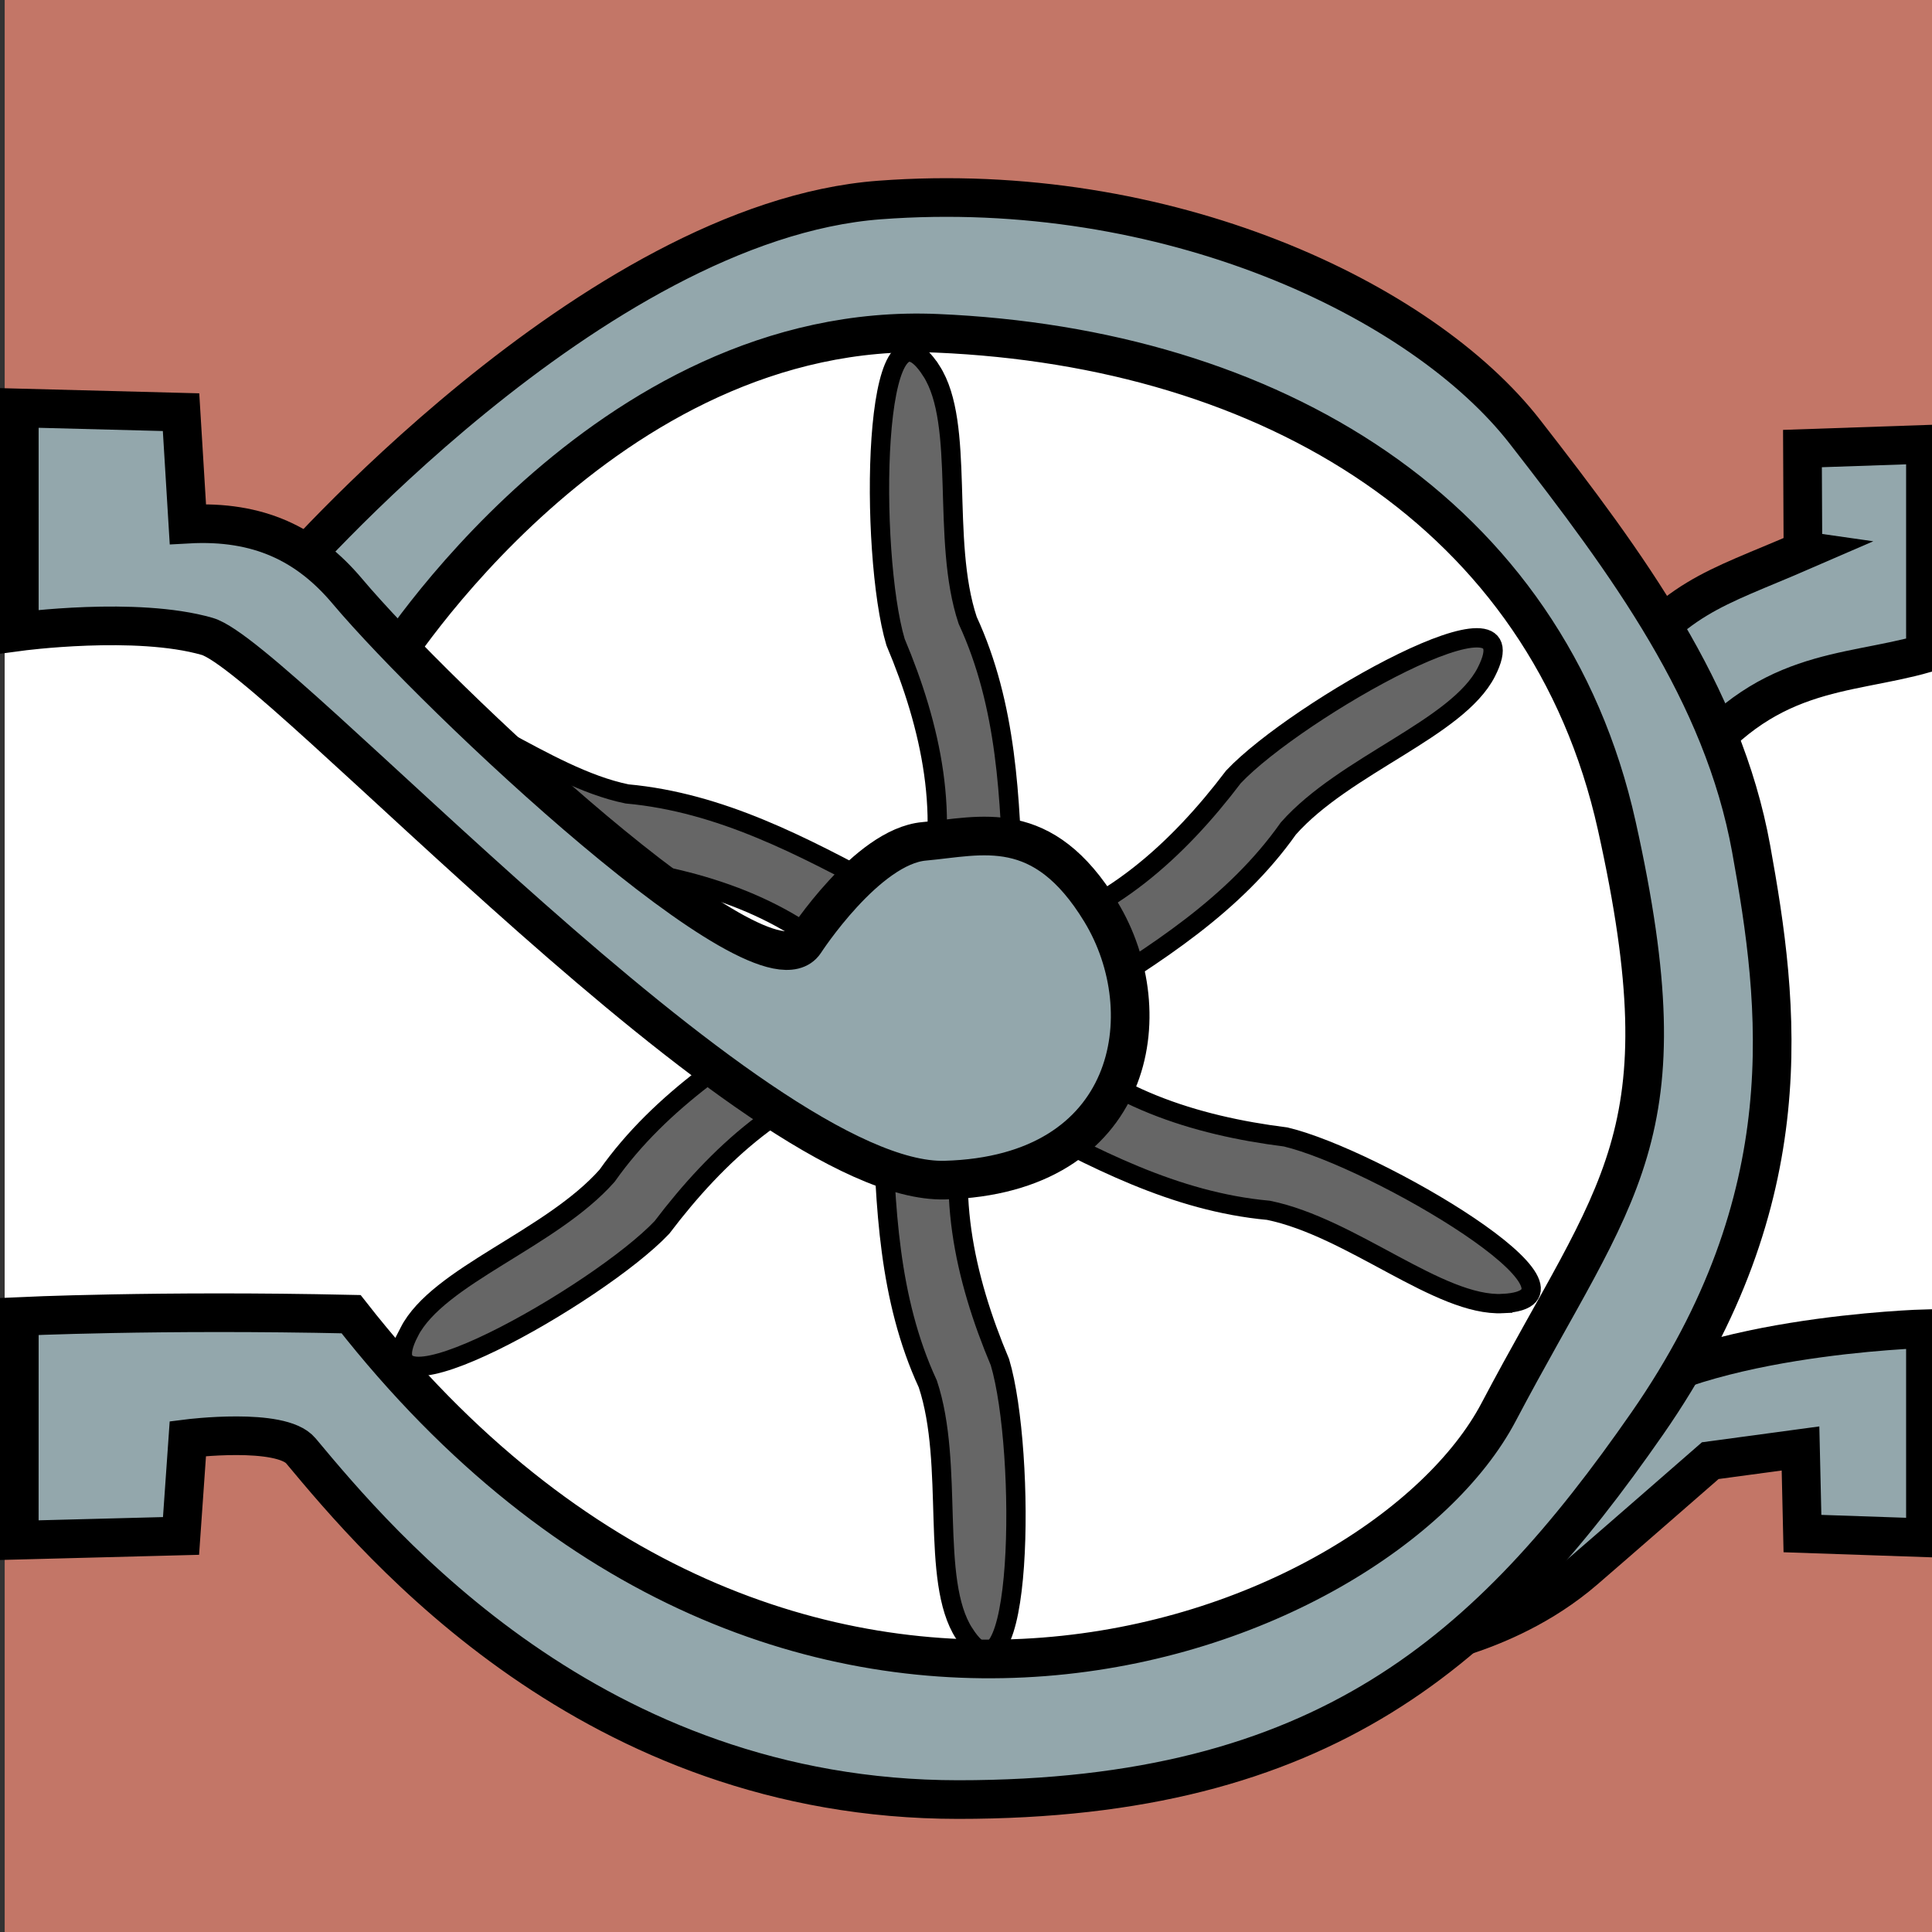 <?xml version="1.0" encoding="UTF-8" standalone="no"?>
<!-- Created with Inkscape (http://www.inkscape.org/) -->

<svg
   xmlns:dc="http://purl.org/dc/elements/1.1/"
   xmlns:cc="http://creativecommons.org/ns#"
   xmlns:rdf="http://www.w3.org/1999/02/22-rdf-syntax-ns#"
   xmlns:svg="http://www.w3.org/2000/svg"
   xmlns="http://www.w3.org/2000/svg"
   xmlns:sodipodi="http://sodipodi.sourceforge.net/DTD/sodipodi-0.dtd"
   xmlns:inkscape="http://www.inkscape.org/namespaces/inkscape"
   width="100"
   height="100"
   id="svg2"
   version="1.1"
   inkscape:version="0.91 r13725"
   sodipodi:docname="inductance.svg"
   inkscape:export-filename="C:\Users\Tristan\Google Drive\Programmation\Processing\tuyau_V3_P2D\data\inductance-helice.png"
   inkscape:export-xdpi="300"
   inkscape:export-ydpi="300">
  <rect width="100%" height="100%" fill="#333333" stroke="none"/>
  <defs
     id="defs4" />
  <sodipodi:namedview
     id="base"
     pagecolor="#ffffff"
     bordercolor="#666666"
     borderopacity="1.0"
     inkscape:pageopacity="0.0"
     inkscape:pageshadow="2"
     inkscape:zoom="2.8284271"
     inkscape:cx="2.746457"
     inkscape:cy="21.079778"
     inkscape:document-units="px"
     inkscape:current-layer="svg2"
     showgrid="false"
     inkscape:window-width="1920"
     inkscape:window-height="1005"
     inkscape:window-x="-9"
     inkscape:window-y="-9"
     inkscape:window-maximized="1"
     fit-margin-top="0"
     fit-margin-left="0"
     fit-margin-right="0"
     fit-margin-bottom="0"
     inkscape:showpageshadow="false" />
  <rect
     style="color:#000000;clip-rule:nonzero;display:inline;overflow:visible;visibility:visible;opacity:1;isolation:auto;mix-blend-mode:normal;color-interpolation:sRGB;color-interpolation-filters:linearRGB;solid-color:#000000;solid-opacity:1;fill:#c37667;fill-opacity:1;fill-rule:nonzero;stroke:none;stroke-width:1;stroke-linecap:butt;stroke-linejoin:miter;stroke-miterlimit:4;stroke-dasharray:none;stroke-dashoffset:0;stroke-opacity:0.52;marker:none;color-rendering:auto;image-rendering:auto;shape-rendering:auto;text-rendering:auto;enable-background:accumulate"
     id="rect4154"
     width="100"
     height="100"
     x="0.243"
     y="0" />
  <rect
     style="color:#000000;clip-rule:nonzero;display:inline;overflow:visible;visibility:visible;opacity:1;isolation:auto;mix-blend-mode:normal;color-interpolation:sRGB;color-interpolation-filters:linearRGB;solid-color:#000000;solid-opacity:1;fill:#ffffff;fill-opacity:1;fill-rule:nonzero;stroke:none;stroke-width:1;stroke-linecap:butt;stroke-linejoin:miter;stroke-miterlimit:4;stroke-dasharray:none;stroke-dashoffset:0;stroke-opacity:0.52;marker:none;color-rendering:auto;image-rendering:auto;shape-rendering:auto;text-rendering:auto;enable-background:accumulate"
     id="water1"
     width="22.82"
     height="43.036"
     x="0.243"
     y="28.75" />
  <rect
     y="32.664"
     x="84.946"
     height="39.121"
     width="15.296"
     id="water3"
     style="color:#000000;clip-rule:nonzero;display:inline;overflow:visible;visibility:visible;opacity:1;isolation:auto;mix-blend-mode:normal;color-interpolation:sRGB;color-interpolation-filters:linearRGB;solid-color:#000000;solid-opacity:1;fill:#ffffff;fill-opacity:1;fill-rule:nonzero;stroke:none;stroke-width:1;stroke-linecap:butt;stroke-linejoin:miter;stroke-miterlimit:4;stroke-dasharray:none;stroke-dashoffset:0;stroke-opacity:0.52;marker:none;color-rendering:auto;image-rendering:auto;shape-rendering:auto;text-rendering:auto;enable-background:accumulate" />
  <path
     style="color:#000000;clip-rule:nonzero;display:inline;overflow:visible;visibility:visible;opacity:1;isolation:auto;mix-blend-mode:normal;color-interpolation:sRGB;color-interpolation-filters:linearRGB;solid-color:#000000;solid-opacity:1;fill:#ffffff;fill-opacity:1;fill-rule:nonzero;stroke:none;stroke-width:1;stroke-linecap:butt;stroke-linejoin:miter;stroke-miterlimit:4;stroke-dasharray:none;stroke-dashoffset:0;stroke-opacity:0.52;marker:none;color-rendering:auto;image-rendering:auto;shape-rendering:auto;text-rendering:auto;enable-background:accumulate"
     d="m 29.93,18.027 38.839,-0.893 c 32.417,34 15.669,51.772 0.357,70.017 L 31.359,84.473 C 7.267,60.393 16.249,31.19 29.93,18.027 Z"
     id="water2"
     inkscape:connector-curvature="0"
     sodipodi:nodetypes="ccccc" />
  <g
     id="g5114"
     transform="translate(-246.579,-316.412)">
    <path
       sodipodi:nodetypes="sccccs"
       inkscape:connector-curvature="0"
       id="path5058"
       d="m 294.782,335.603 c -3.09,-4.782 -3.217,9.463 -1.851,14.039 1.847,4.385 2.899,9.131 1.559,13.761 -1.202,5.297 5.77,3.224 4.526,-0.908 -0.152,-4.735 -0.307,-9.552 -2.351,-13.977 -1.393,-4.176 -0.102,-10.158 -1.883,-12.915 z"
       style="fill:#666666;stroke:#000000;stroke-width:1;stroke-linecap:butt;stroke-linejoin:miter;stroke-miterlimit:4;stroke-dasharray:none;stroke-opacity:1" />
    <path
       inkscape:transform-center-x="-14.846881"
       inkscape:transform-center-y="-8.9013026"
       style="fill:#666666;stroke:#000000;stroke-width:1;stroke-linecap:butt;stroke-linejoin:miter;stroke-miterlimit:4;stroke-dasharray:none;stroke-opacity:1"
       d="m 323.508,351.204 c 2.596,-5.067 -9.804,1.946 -13.083,5.416 -2.874,3.792 -6.459,7.076 -11.138,8.231 -5.188,1.607 0.093,6.609 3.05,3.466 4.025,-2.499 8.118,-5.042 10.929,-9.025 2.92,-3.294 8.746,-5.167 10.243,-8.089 z"
       id="path5104"
       inkscape:connector-curvature="0"
       sodipodi:nodetypes="sccccs" />
    <path
       sodipodi:nodetypes="sccccs"
       inkscape:connector-curvature="0"
       id="path5106"
       d="m 324.36,383.883 c 5.686,-0.285 -6.587,-7.517 -11.233,-8.622 -4.721,-0.593 -9.357,-2.055 -12.697,-5.53 -3.986,-3.69 -5.677,3.385 -1.476,4.374 4.176,2.236 8.425,4.51 13.28,4.952 4.312,0.882 8.848,4.991 12.126,4.827 z"
       style="fill:#666666;stroke:#000000;stroke-width:1;stroke-linecap:butt;stroke-linejoin:miter;stroke-miterlimit:4;stroke-dasharray:none;stroke-opacity:1"
       inkscape:transform-center-y="7.999278"
       inkscape:transform-center-x="-15.538148" />
    <path
       inkscape:transform-center-y="17.67857"
       style="fill:#666666;stroke:#000000;stroke-width:1;stroke-linecap:butt;stroke-linejoin:miter;stroke-miterlimit:4;stroke-dasharray:none;stroke-opacity:1"
       d="m 296.485,400.959 c 3.09,4.782 3.217,-9.463 1.851,-14.039 -1.847,-4.385 -2.899,-9.131 -1.559,-13.761 1.202,-5.297 -5.77,-3.224 -4.526,0.908 0.152,4.735 0.307,9.552 2.351,13.977 1.393,4.176 0.102,10.158 1.883,12.915 z"
       id="path5108"
       inkscape:connector-curvature="0"
       sodipodi:nodetypes="sccccs" />
    <path
       inkscape:transform-center-x="14.846881"
       sodipodi:nodetypes="sccccs"
       inkscape:connector-curvature="0"
       id="path5110"
       d="m 267.759,385.357 c -2.596,5.067 9.804,-1.946 13.083,-5.416 2.874,-3.792 6.459,-7.076 11.138,-8.231 5.188,-1.607 -0.093,-6.609 -3.05,-3.466 -4.025,2.499 -8.118,5.042 -10.929,9.025 -2.92,3.294 -8.746,5.167 -10.243,8.088 z"
       style="fill:#666666;stroke:#000000;stroke-width:1;stroke-linecap:butt;stroke-linejoin:miter;stroke-miterlimit:4;stroke-dasharray:none;stroke-opacity:1"
       inkscape:transform-center-y="8.901304" />
    <path
       inkscape:transform-center-y="-7.9992777"
       style="fill:#666666;stroke:#000000;stroke-width:1;stroke-linecap:butt;stroke-linejoin:miter;stroke-miterlimit:4;stroke-dasharray:none;stroke-opacity:1"
       d="m 266.908,352.679 c -5.686,0.285 6.587,7.517 11.233,8.622 4.721,0.593 9.357,2.055 12.697,5.53 3.986,3.69 5.677,-3.385 1.476,-4.374 -4.176,-2.236 -8.425,-4.51 -13.28,-4.952 -4.312,-0.882 -8.848,-4.991 -12.126,-4.827 z"
       id="path5112"
       inkscape:connector-curvature="0"
       sodipodi:nodetypes="sccccs"
       inkscape:transform-center-x="15.538151" />
  </g>
  <g
     transform="translate(50.243,50)"
     id="tuyau">
    <path
       id="path5043"
       style="color:#000000;font-style:normal;font-variant:normal;font-weight:normal;font-stretch:normal;font-size:medium;line-height:normal;font-family:Sans;-inkscape-font-specification:Sans;text-indent:0;text-align:start;text-decoration:none;text-decoration-line:none;letter-spacing:normal;word-spacing:normal;text-transform:none;direction:ltr;block-progression:tb;writing-mode:lr-tb;baseline-shift:baseline;text-anchor:start;display:inline;overflow:visible;visibility:visible;fill:#93a7ac;fill-opacity:1;stroke:#000000;stroke-width:2;stroke-miterlimit:4;stroke-dasharray:none;marker:none;enable-background:accumulate"
       d="m 42.951,24.972 0.101,4.405 6.365,0.218 0,-10.822 c 0,0 -12.601,0.344 -17.046,4.479 -1.387,2.752 -10.313,12.215 -10.313,12.215 0,0 5.434,-0.524 9.703,-4.193 1.319,-1.134 6.519,-5.671 6.519,-5.671 z"
       inkscape:connector-curvature="0"
       sodipodi:nodetypes="ccccccscc" />
    <path
       sodipodi:nodetypes="ccccccc"
       inkscape:connector-curvature="0"
       d="m 43.077,-21.494 -0.025,-5.289 6.365,-0.218 0,10.822 c -4.167,1.19 -8.334,0.683 -12.501,6.254 l -3.893,-4.613 c 3.464,-4.636 5.334,-4.907 10.055,-6.956 z"
       style="color:#000000;font-style:normal;font-variant:normal;font-weight:normal;font-stretch:normal;font-size:medium;line-height:normal;font-family:Sans;-inkscape-font-specification:Sans;text-indent:0;text-align:start;text-decoration:none;text-decoration-line:none;letter-spacing:normal;word-spacing:normal;text-transform:none;direction:ltr;block-progression:tb;writing-mode:lr-tb;baseline-shift:baseline;text-anchor:start;display:inline;overflow:visible;visibility:visible;fill:#93a7ac;fill-opacity:1;stroke:#000000;stroke-width:2;stroke-miterlimit:4;stroke-dasharray:none;marker:none;enable-background:accumulate"
       id="path5053" />
    <path
       style="color:#000000;font-style:normal;font-variant:normal;font-weight:normal;font-stretch:normal;font-size:medium;line-height:normal;font-family:Sans;-inkscape-font-specification:Sans;text-indent:0;text-align:start;text-decoration:none;text-decoration-line:none;letter-spacing:normal;word-spacing:normal;text-transform:none;direction:ltr;block-progression:tb;writing-mode:lr-tb;baseline-shift:baseline;text-anchor:start;display:inline;overflow:visible;visibility:visible;fill:#93a7ac;fill-opacity:1;stroke:#000000;stroke-width:2;stroke-miterlimit:4;stroke-dasharray:none;marker:none;enable-background:accumulate"
       d="m -49.243,18.139 c 0,0 7.183,-0.339 17.172,-0.118 22.61,28.844 53.234,16.764 59.398,5.065 6.165,-11.698 9.717,-14.144 6.114,-30.347 -3.602,-16.203 -17.921,-24.749 -35.182,-25.487 -17.26,-0.738 -28.474,17.287 -28.474,17.287 l -5.374,-4.536 c 0,0 15.997,-18.537 30.873,-19.651 14.876,-1.114 28.084,5.16 33.406,12.001 5.322,6.841 10.245,13.509 11.707,21.579 1.461,8.071 2.766,18.033 -5.381,29.752 -8.146,11.718 -16.709,19.463 -35.661,19.461 -18.952,-0.002 -29.993,-13.215 -34.024,-18.049 -1.035,-1.242 -5.851,-0.633 -5.851,-0.633 l -0.353,5.037 -8.372,0.218 z"
       id="path5047"
       inkscape:connector-curvature="0"
       sodipodi:nodetypes="cczzzcczzzzzscccc" />
    <path
       sodipodi:nodetypes="czzszcscccc"
       inkscape:connector-curvature="0"
       id="path3839-2"
       d="m -49.243,-17.306 c 0,0 6.044,-0.815 9.722,0.245 3.678,1.059 28.35,28.41 38.185,28.143 9.835,-0.266 11.248,-8.656 8.079,-13.879 -3.017,-4.972 -6.194,-3.92 -9.155,-3.655 -2.96,0.265 -6.174,5.224 -6.174,5.224 -2.159,3.238 -19.027,-12.647 -23.68,-18.171 -2.043,-2.425 -4.573,-3.678 -8.253,-3.473 l -0.353,-5.794 -8.372,-0.218 z"
       style="color:#000000;font-style:normal;font-variant:normal;font-weight:normal;font-stretch:normal;font-size:medium;line-height:normal;font-family:Sans;-inkscape-font-specification:Sans;text-indent:0;text-align:start;text-decoration:none;text-decoration-line:none;letter-spacing:normal;word-spacing:normal;text-transform:none;direction:ltr;block-progression:tb;writing-mode:lr-tb;baseline-shift:baseline;text-anchor:start;display:inline;overflow:visible;visibility:visible;fill:#93a7ac;fill-opacity:1;stroke:#000000;stroke-width:2;stroke-miterlimit:4;stroke-dasharray:none;marker:none;enable-background:accumulate" />
  </g>
</svg>
